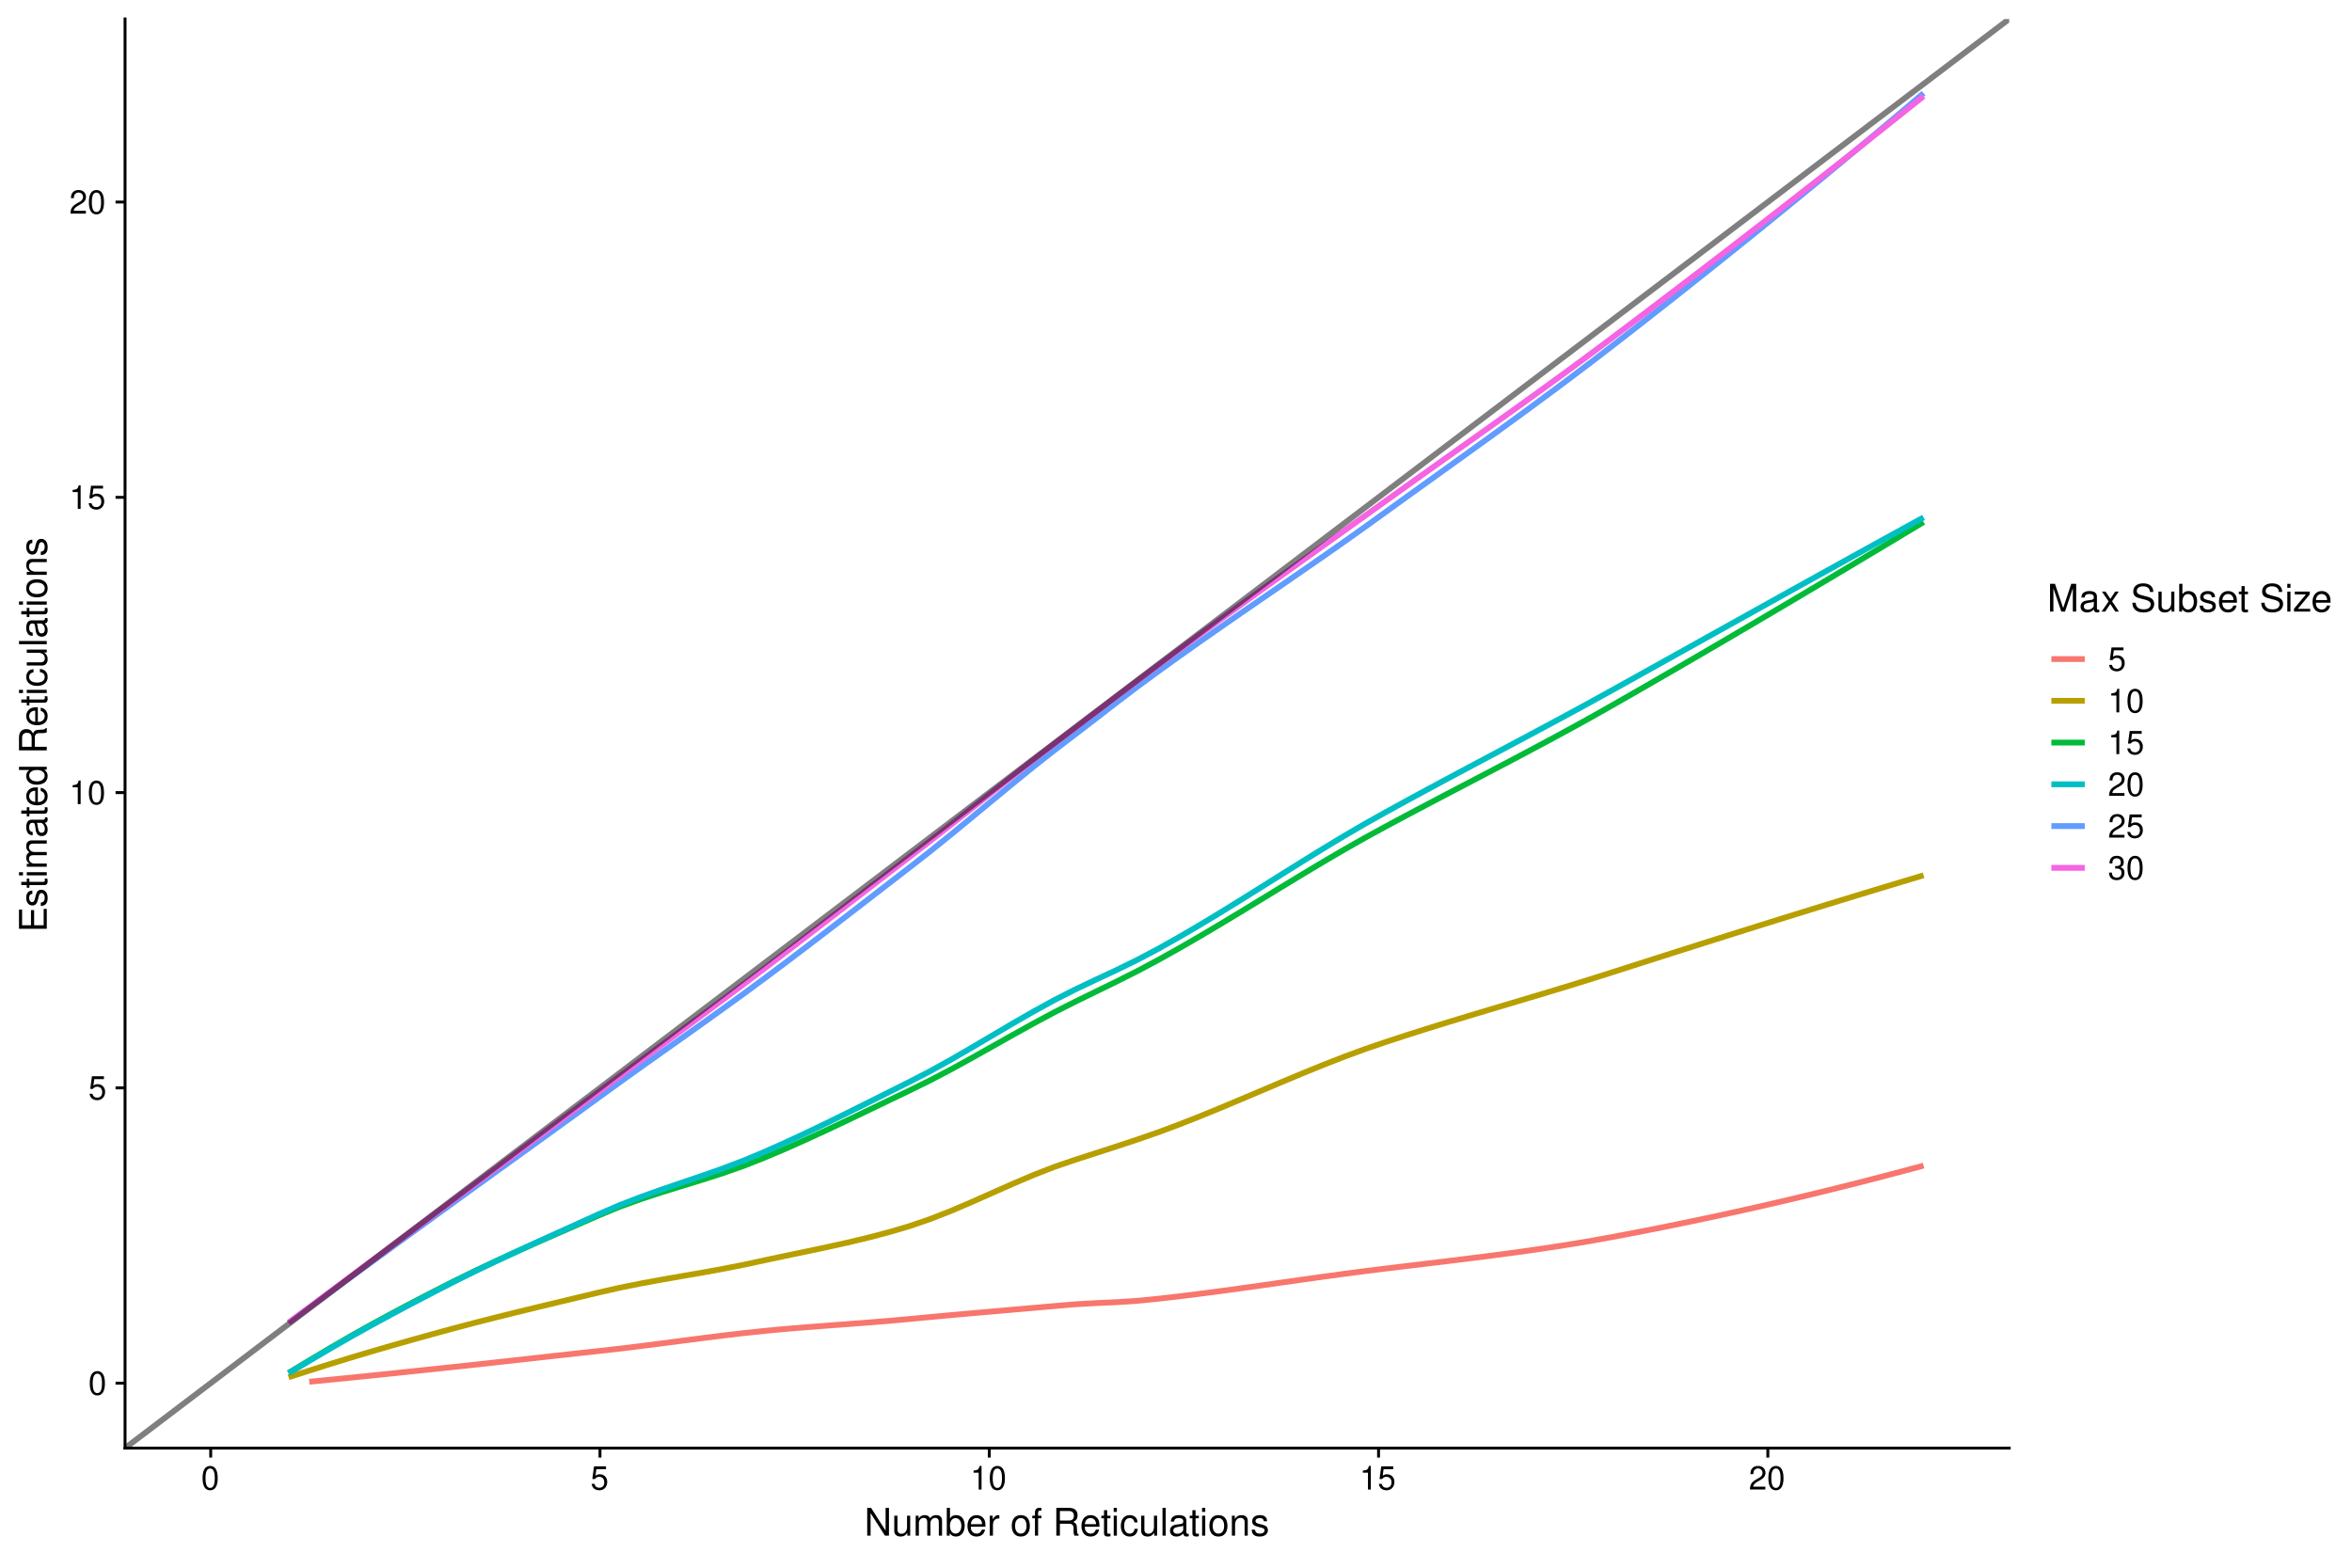 <?xml version="1.0" encoding="UTF-8"?>
<svg xmlns="http://www.w3.org/2000/svg" xmlns:xlink="http://www.w3.org/1999/xlink" width="864pt" height="576pt" viewBox="0 0 864 576" version="1.1">
<defs>
<g>
<symbol overflow="visible" id="glyph0-0">
<path style="stroke:none;" d=""/>
</symbol>
<symbol overflow="visible" id="glyph0-1">
<path style="stroke:none;" d="M 3.297 -8.672 C 2.516 -8.672 1.781 -8.312 1.344 -7.734 C 0.797 -6.953 0.516 -5.812 0.516 -4.203 C 0.516 -1.266 1.469 0.281 3.297 0.281 C 5.094 0.281 6.078 -1.266 6.078 -4.125 C 6.078 -5.812 5.812 -6.938 5.25 -7.734 C 4.812 -8.328 4.109 -8.672 3.297 -8.672 Z M 3.297 -7.734 C 4.438 -7.734 5 -6.578 5 -4.219 C 5 -1.75 4.453 -0.594 3.281 -0.594 C 2.156 -0.594 1.594 -1.797 1.594 -4.188 C 1.594 -6.578 2.156 -7.734 3.297 -7.734 Z M 3.297 -7.734 "/>
</symbol>
<symbol overflow="visible" id="glyph0-2">
<path style="stroke:none;" d="M 5.719 -8.516 L 1.312 -8.516 L 0.688 -3.875 L 1.656 -3.875 C 2.141 -4.469 2.562 -4.672 3.234 -4.672 C 4.375 -4.672 5.078 -3.891 5.078 -2.625 C 5.078 -1.406 4.375 -0.656 3.219 -0.656 C 2.297 -0.656 1.734 -1.125 1.469 -2.094 L 0.422 -2.094 C 0.562 -1.391 0.688 -1.062 0.938 -0.75 C 1.422 -0.094 2.281 0.281 3.234 0.281 C 4.953 0.281 6.156 -0.969 6.156 -2.766 C 6.156 -4.453 5.047 -5.609 3.406 -5.609 C 2.812 -5.609 2.328 -5.453 1.844 -5.094 L 2.172 -7.469 L 5.719 -7.469 Z M 5.719 -8.516 "/>
</symbol>
<symbol overflow="visible" id="glyph0-3">
<path style="stroke:none;" d="M 3.109 -6.188 L 3.109 0 L 4.156 0 L 4.156 -8.672 L 3.469 -8.672 C 3.094 -7.344 2.859 -7.156 1.219 -6.953 L 1.219 -6.188 Z M 3.109 -6.188 "/>
</symbol>
<symbol overflow="visible" id="glyph0-4">
<path style="stroke:none;" d="M 6.078 -1.047 L 1.594 -1.047 C 1.703 -1.766 2.094 -2.219 3.125 -2.859 L 4.328 -3.531 C 5.516 -4.188 6.125 -5.078 6.125 -6.141 C 6.125 -6.859 5.844 -7.531 5.344 -8 C 4.844 -8.453 4.219 -8.672 3.406 -8.672 C 2.328 -8.672 1.531 -8.297 1.062 -7.547 C 0.75 -7.094 0.625 -6.547 0.594 -5.672 L 1.656 -5.672 C 1.688 -6.266 1.766 -6.609 1.906 -6.906 C 2.188 -7.422 2.734 -7.75 3.375 -7.75 C 4.328 -7.75 5.047 -7.062 5.047 -6.125 C 5.047 -5.422 4.656 -4.828 3.906 -4.391 L 2.797 -3.75 C 1.016 -2.719 0.5 -1.906 0.406 -0.016 L 6.078 -0.016 Z M 6.078 -1.047 "/>
</symbol>
<symbol overflow="visible" id="glyph0-5">
<path style="stroke:none;" d="M 2.656 -4 L 3.234 -4 C 4.375 -4 4.984 -3.453 4.984 -2.406 C 4.984 -1.312 4.328 -0.656 3.234 -0.656 C 2.078 -0.656 1.516 -1.25 1.438 -2.516 L 0.391 -2.516 C 0.438 -1.828 0.547 -1.375 0.75 -0.984 C 1.203 -0.141 2.031 0.281 3.188 0.281 C 4.938 0.281 6.078 -0.781 6.078 -2.422 C 6.078 -3.531 5.656 -4.125 4.625 -4.484 C 5.422 -4.812 5.812 -5.406 5.812 -6.281 C 5.812 -7.781 4.844 -8.672 3.234 -8.672 C 1.516 -8.672 0.594 -7.719 0.562 -5.875 L 1.625 -5.875 C 1.625 -6.406 1.688 -6.703 1.812 -6.969 C 2.047 -7.469 2.578 -7.75 3.234 -7.75 C 4.172 -7.75 4.734 -7.188 4.734 -6.25 C 4.734 -5.641 4.531 -5.266 4.062 -5.062 C 3.766 -4.938 3.391 -4.891 2.656 -4.891 Z M 2.656 -4 "/>
</symbol>
<symbol overflow="visible" id="glyph1-0">
<path style="stroke:none;" d=""/>
</symbol>
<symbol overflow="visible" id="glyph1-1">
<path style="stroke:none;" d="M 9.047 -10.203 L 7.812 -10.203 L 7.812 -1.859 L 2.484 -10.203 L 1.062 -10.203 L 1.062 0 L 2.297 0 L 2.297 -8.281 L 7.578 0 L 9.047 0 Z M 9.047 -10.203 "/>
</symbol>
<symbol overflow="visible" id="glyph1-2">
<path style="stroke:none;" d="M 6.75 0 L 6.75 -7.344 L 5.594 -7.344 L 5.594 -3.172 C 5.594 -1.688 4.797 -0.703 3.578 -0.703 C 2.656 -0.703 2.078 -1.266 2.078 -2.141 L 2.078 -7.344 L 0.906 -7.344 L 0.906 -1.688 C 0.906 -0.469 1.812 0.328 3.25 0.328 C 4.328 0.328 5.016 -0.062 5.703 -1.016 L 5.703 0 Z M 6.75 0 "/>
</symbol>
<symbol overflow="visible" id="glyph1-3">
<path style="stroke:none;" d="M 0.984 -7.344 L 0.984 0 L 2.156 0 L 2.156 -4.609 C 2.156 -5.672 2.922 -6.531 3.875 -6.531 C 4.75 -6.531 5.234 -5.984 5.234 -5.047 L 5.234 0 L 6.406 0 L 6.406 -4.609 C 6.406 -5.672 7.188 -6.531 8.141 -6.531 C 8.984 -6.531 9.484 -5.984 9.484 -5.047 L 9.484 0 L 10.672 0 L 10.672 -5.5 C 10.672 -6.812 9.906 -7.547 8.547 -7.547 C 7.562 -7.547 6.969 -7.25 6.281 -6.422 C 5.859 -7.203 5.266 -7.547 4.312 -7.547 C 3.328 -7.547 2.672 -7.188 2.062 -6.297 L 2.062 -7.344 Z M 0.984 -7.344 "/>
</symbol>
<symbol overflow="visible" id="glyph1-4">
<path style="stroke:none;" d="M 0.75 -10.203 L 0.75 0 L 1.812 0 L 1.812 -0.938 C 2.359 -0.078 3.109 0.328 4.125 0.328 C 6.062 0.328 7.328 -1.266 7.328 -3.703 C 7.328 -6.078 6.125 -7.547 4.188 -7.547 C 3.172 -7.547 2.469 -7.172 1.922 -6.344 L 1.922 -10.203 Z M 3.969 -6.453 C 5.266 -6.453 6.109 -5.312 6.109 -3.562 C 6.109 -1.906 5.234 -0.766 3.969 -0.766 C 2.719 -0.766 1.922 -1.891 1.922 -3.609 C 1.922 -5.328 2.719 -6.453 3.969 -6.453 Z M 3.969 -6.453 "/>
</symbol>
<symbol overflow="visible" id="glyph1-5">
<path style="stroke:none;" d="M 7.188 -3.281 C 7.188 -4.391 7.094 -5.062 6.891 -5.609 C 6.406 -6.812 5.297 -7.547 3.922 -7.547 C 1.875 -7.547 0.562 -5.984 0.562 -3.562 C 0.562 -1.141 1.812 0.328 3.891 0.328 C 5.578 0.328 6.734 -0.625 7.031 -2.219 L 5.859 -2.219 C 5.531 -1.266 4.875 -0.75 3.938 -0.75 C 3.188 -0.75 2.562 -1.094 2.172 -1.703 C 1.891 -2.125 1.797 -2.547 1.781 -3.281 Z M 1.812 -4.234 C 1.906 -5.594 2.734 -6.469 3.906 -6.469 C 5.094 -6.469 5.922 -5.547 5.922 -4.234 Z M 1.812 -4.234 "/>
</symbol>
<symbol overflow="visible" id="glyph1-6">
<path style="stroke:none;" d="M 0.969 -7.344 L 0.969 0 L 2.141 0 L 2.141 -3.812 C 2.156 -5.578 2.891 -6.359 4.5 -6.312 L 4.5 -7.5 C 4.297 -7.531 4.188 -7.547 4.047 -7.547 C 3.297 -7.547 2.719 -7.094 2.047 -6 L 2.047 -7.344 Z M 0.969 -7.344 "/>
</symbol>
<symbol overflow="visible" id="glyph1-7">
<path style="stroke:none;" d=""/>
</symbol>
<symbol overflow="visible" id="glyph1-8">
<path style="stroke:none;" d="M 3.812 -7.547 C 1.734 -7.547 0.5 -6.078 0.5 -3.609 C 0.5 -1.141 1.734 0.328 3.828 0.328 C 5.891 0.328 7.141 -1.141 7.141 -3.562 C 7.141 -6.109 5.938 -7.547 3.812 -7.547 Z M 3.828 -6.469 C 5.141 -6.469 5.922 -5.391 5.922 -3.562 C 5.922 -1.828 5.109 -0.75 3.828 -0.75 C 2.516 -0.75 1.719 -1.828 1.719 -3.609 C 1.719 -5.391 2.516 -6.469 3.828 -6.469 Z M 3.828 -6.469 "/>
</symbol>
<symbol overflow="visible" id="glyph1-9">
<path style="stroke:none;" d="M 3.609 -7.344 L 2.391 -7.344 L 2.391 -8.484 C 2.391 -8.969 2.656 -9.219 3.203 -9.219 C 3.297 -9.219 3.344 -9.219 3.609 -9.219 L 3.609 -10.172 C 3.344 -10.234 3.188 -10.25 2.953 -10.25 C 1.875 -10.25 1.234 -9.625 1.234 -8.578 L 1.234 -7.344 L 0.25 -7.344 L 0.25 -6.391 L 1.234 -6.391 L 1.234 0 L 2.391 0 L 2.391 -6.391 L 3.609 -6.391 Z M 3.609 -7.344 "/>
</symbol>
<symbol overflow="visible" id="glyph1-10">
<path style="stroke:none;" d="M 2.609 -4.391 L 5.969 -4.391 C 7.125 -4.391 7.641 -3.844 7.641 -2.578 L 7.625 -1.672 C 7.625 -1.031 7.734 -0.422 7.922 0 L 9.5 0 L 9.5 -0.328 C 9.016 -0.656 8.922 -1.016 8.891 -2.375 C 8.875 -4.062 8.609 -4.562 7.5 -5.047 C 8.656 -5.609 9.109 -6.297 9.109 -7.469 C 9.109 -9.234 8.016 -10.203 6 -10.203 L 1.297 -10.203 L 1.297 0 L 2.609 0 Z M 2.609 -5.547 L 2.609 -9.062 L 5.75 -9.062 C 6.484 -9.062 6.906 -8.953 7.219 -8.672 C 7.578 -8.375 7.75 -7.906 7.75 -7.312 C 7.75 -6.094 7.141 -5.547 5.75 -5.547 Z M 2.609 -5.547 "/>
</symbol>
<symbol overflow="visible" id="glyph1-11">
<path style="stroke:none;" d="M 3.562 -7.344 L 2.359 -7.344 L 2.359 -9.359 L 1.188 -9.359 L 1.188 -7.344 L 0.203 -7.344 L 0.203 -6.391 L 1.188 -6.391 L 1.188 -0.844 C 1.188 -0.078 1.688 0.328 2.609 0.328 C 2.906 0.328 3.156 0.297 3.562 0.219 L 3.562 -0.75 C 3.391 -0.719 3.234 -0.703 3 -0.703 C 2.484 -0.703 2.359 -0.844 2.359 -1.359 L 2.359 -6.391 L 3.562 -6.391 Z M 3.562 -7.344 "/>
</symbol>
<symbol overflow="visible" id="glyph1-12">
<path style="stroke:none;" d="M 2.094 -7.344 L 0.938 -7.344 L 0.938 0 L 2.094 0 Z M 2.094 -10.203 L 0.922 -10.203 L 0.922 -8.734 L 2.094 -8.734 Z M 2.094 -10.203 "/>
</symbol>
<symbol overflow="visible" id="glyph1-13">
<path style="stroke:none;" d="M 6.594 -4.875 C 6.531 -5.594 6.391 -6.047 6.109 -6.453 C 5.594 -7.141 4.719 -7.547 3.703 -7.547 C 1.703 -7.547 0.438 -5.984 0.438 -3.547 C 0.438 -1.172 1.688 0.328 3.688 0.328 C 5.438 0.328 6.531 -0.734 6.672 -2.516 L 5.5 -2.516 C 5.312 -1.344 4.703 -0.75 3.703 -0.75 C 2.422 -0.75 1.656 -1.812 1.656 -3.547 C 1.656 -5.375 2.406 -6.469 3.688 -6.469 C 4.656 -6.469 5.281 -5.891 5.422 -4.875 Z M 6.594 -4.875 "/>
</symbol>
<symbol overflow="visible" id="glyph1-14">
<path style="stroke:none;" d="M 2.125 -10.203 L 0.953 -10.203 L 0.953 0 L 2.125 0 Z M 2.125 -10.203 "/>
</symbol>
<symbol overflow="visible" id="glyph1-15">
<path style="stroke:none;" d="M 7.484 -0.688 C 7.359 -0.656 7.312 -0.656 7.234 -0.656 C 6.828 -0.656 6.609 -0.875 6.609 -1.234 L 6.609 -5.547 C 6.609 -6.844 5.656 -7.547 3.844 -7.547 C 2.766 -7.547 1.922 -7.234 1.406 -6.688 C 1.078 -6.312 0.938 -5.891 0.906 -5.172 L 2.094 -5.172 C 2.188 -6.062 2.719 -6.469 3.812 -6.469 C 4.875 -6.469 5.453 -6.078 5.453 -5.375 L 5.453 -5.062 C 5.438 -4.562 5.188 -4.375 4.234 -4.25 C 2.578 -4.047 2.328 -3.984 1.875 -3.812 C 1.016 -3.438 0.594 -2.797 0.594 -1.844 C 0.594 -0.516 1.516 0.328 3 0.328 C 3.922 0.328 4.656 0 5.484 -0.75 C 5.578 0 5.938 0.328 6.688 0.328 C 6.938 0.328 7.094 0.297 7.484 0.203 Z M 5.453 -2.312 C 5.453 -1.922 5.328 -1.688 4.984 -1.359 C 4.516 -0.922 3.938 -0.703 3.25 -0.703 C 2.344 -0.703 1.812 -1.141 1.812 -1.875 C 1.812 -2.641 2.312 -3.031 3.562 -3.219 C 4.812 -3.391 5.047 -3.438 5.453 -3.625 Z M 5.453 -2.312 "/>
</symbol>
<symbol overflow="visible" id="glyph1-16">
<path style="stroke:none;" d="M 0.984 -7.344 L 0.984 0 L 2.156 0 L 2.156 -4.047 C 2.156 -5.547 2.938 -6.531 4.141 -6.531 C 5.062 -6.531 5.656 -5.969 5.656 -5.078 L 5.656 0 L 6.812 0 L 6.812 -5.547 C 6.812 -6.766 5.906 -7.547 4.5 -7.547 C 3.406 -7.547 2.703 -7.125 2.062 -6.109 L 2.062 -7.344 Z M 0.984 -7.344 "/>
</symbol>
<symbol overflow="visible" id="glyph1-17">
<path style="stroke:none;" d="M 6.125 -5.297 C 6.125 -6.734 5.172 -7.547 3.469 -7.547 C 1.766 -7.547 0.656 -6.656 0.656 -5.312 C 0.656 -4.156 1.25 -3.609 2.984 -3.188 L 4.078 -2.922 C 4.891 -2.734 5.203 -2.438 5.203 -1.922 C 5.203 -1.219 4.516 -0.75 3.5 -0.75 C 2.875 -0.75 2.344 -0.938 2.047 -1.25 C 1.859 -1.453 1.781 -1.672 1.703 -2.188 L 0.469 -2.188 C 0.531 -0.484 1.484 0.328 3.406 0.328 C 5.25 0.328 6.422 -0.594 6.422 -2 C 6.422 -3.094 5.812 -3.703 4.359 -4.047 L 3.234 -4.312 C 2.281 -4.531 1.875 -4.844 1.875 -5.359 C 1.875 -6.047 2.484 -6.469 3.438 -6.469 C 4.375 -6.469 4.875 -6.062 4.906 -5.297 Z M 6.125 -5.297 "/>
</symbol>
<symbol overflow="visible" id="glyph1-18">
<path style="stroke:none;" d="M 6.547 0 L 9.422 -8.547 L 9.422 0 L 10.656 0 L 10.656 -10.203 L 8.844 -10.203 L 5.875 -1.312 L 2.859 -10.203 L 1.047 -10.203 L 1.047 0 L 2.281 0 L 2.281 -8.547 L 5.188 0 Z M 6.547 0 "/>
</symbol>
<symbol overflow="visible" id="glyph1-19">
<path style="stroke:none;" d="M 4.094 -3.797 L 6.547 -7.344 L 5.234 -7.344 L 3.469 -4.672 L 1.703 -7.344 L 0.375 -7.344 L 2.828 -3.734 L 0.234 0 L 1.562 0 L 3.438 -2.812 L 5.266 0 L 6.625 0 Z M 4.094 -3.797 "/>
</symbol>
<symbol overflow="visible" id="glyph1-20">
<path style="stroke:none;" d="M 8.344 -7.203 C 8.344 -7.906 8.297 -8.109 8.078 -8.578 C 7.516 -9.766 6.328 -10.375 4.609 -10.375 C 2.359 -10.375 0.984 -9.219 0.984 -7.375 C 0.984 -6.125 1.641 -5.344 2.984 -5 L 5.516 -4.328 C 6.812 -3.984 7.391 -3.469 7.391 -2.672 C 7.391 -2.125 7.094 -1.562 6.656 -1.266 C 6.266 -0.969 5.609 -0.828 4.781 -0.828 C 3.672 -0.828 2.922 -1.094 2.438 -1.688 C 2.062 -2.125 1.891 -2.625 1.906 -3.25 L 0.672 -3.25 C 0.688 -2.312 0.875 -1.688 1.281 -1.141 C 1.969 -0.172 3.156 0.328 4.703 0.328 C 5.922 0.328 6.922 0.047 7.578 -0.469 C 8.266 -1.016 8.688 -1.922 8.688 -2.797 C 8.688 -4.062 7.906 -4.984 6.531 -5.359 L 3.969 -6.047 C 2.734 -6.391 2.281 -6.781 2.281 -7.562 C 2.281 -8.594 3.188 -9.281 4.562 -9.281 C 6.188 -9.281 7.094 -8.547 7.109 -7.203 Z M 8.344 -7.203 "/>
</symbol>
<symbol overflow="visible" id="glyph1-21">
<path style="stroke:none;" d="M 6.203 -7.344 L 0.734 -7.344 L 0.734 -6.312 L 4.812 -6.312 L 0.438 -1.047 L 0.438 0 L 6.391 0 L 6.391 -1.016 L 1.844 -1.016 L 6.203 -6.297 Z M 6.203 -7.344 "/>
</symbol>
<symbol overflow="visible" id="glyph2-0">
<path style="stroke:none;" d=""/>
</symbol>
<symbol overflow="visible" id="glyph2-1">
<path style="stroke:none;" d="M -4.641 -2.562 L -4.641 -8.125 L -5.797 -8.125 L -5.797 -2.562 L -9.062 -2.562 L -9.062 -8.328 L -10.203 -8.328 L -10.203 -1.266 L 0 -1.266 L 0 -8.578 L -1.141 -8.578 L -1.141 -2.562 Z M -4.641 -2.562 "/>
</symbol>
<symbol overflow="visible" id="glyph2-2">
<path style="stroke:none;" d="M -5.297 -6.125 C -6.734 -6.125 -7.547 -5.172 -7.547 -3.469 C -7.547 -1.766 -6.656 -0.656 -5.312 -0.656 C -4.156 -0.656 -3.609 -1.25 -3.188 -2.984 L -2.922 -4.078 C -2.734 -4.891 -2.438 -5.203 -1.922 -5.203 C -1.219 -5.203 -0.75 -4.516 -0.75 -3.5 C -0.75 -2.875 -0.938 -2.344 -1.25 -2.047 C -1.453 -1.859 -1.672 -1.781 -2.188 -1.703 L -2.188 -0.469 C -0.484 -0.531 0.328 -1.484 0.328 -3.406 C 0.328 -5.25 -0.594 -6.422 -2 -6.422 C -3.094 -6.422 -3.703 -5.812 -4.047 -4.359 L -4.312 -3.234 C -4.531 -2.281 -4.844 -1.875 -5.359 -1.875 C -6.047 -1.875 -6.469 -2.484 -6.469 -3.438 C -6.469 -4.375 -6.062 -4.875 -5.297 -4.906 Z M -5.297 -6.125 "/>
</symbol>
<symbol overflow="visible" id="glyph2-3">
<path style="stroke:none;" d="M -7.344 -3.562 L -7.344 -2.359 L -9.359 -2.359 L -9.359 -1.188 L -7.344 -1.188 L -7.344 -0.203 L -6.391 -0.203 L -6.391 -1.188 L -0.844 -1.188 C -0.078 -1.188 0.328 -1.688 0.328 -2.609 C 0.328 -2.906 0.297 -3.156 0.219 -3.562 L -0.75 -3.562 C -0.719 -3.391 -0.703 -3.234 -0.703 -3 C -0.703 -2.484 -0.844 -2.359 -1.359 -2.359 L -6.391 -2.359 L -6.391 -3.562 Z M -7.344 -3.562 "/>
</symbol>
<symbol overflow="visible" id="glyph2-4">
<path style="stroke:none;" d="M -7.344 -2.094 L -7.344 -0.938 L 0 -0.938 L 0 -2.094 Z M -10.203 -2.094 L -10.203 -0.922 L -8.734 -0.922 L -8.734 -2.094 Z M -10.203 -2.094 "/>
</symbol>
<symbol overflow="visible" id="glyph2-5">
<path style="stroke:none;" d="M -7.344 -0.984 L 0 -0.984 L 0 -2.156 L -4.609 -2.156 C -5.672 -2.156 -6.531 -2.922 -6.531 -3.875 C -6.531 -4.75 -5.984 -5.234 -5.047 -5.234 L 0 -5.234 L 0 -6.406 L -4.609 -6.406 C -5.672 -6.406 -6.531 -7.188 -6.531 -8.141 C -6.531 -8.984 -5.984 -9.484 -5.047 -9.484 L 0 -9.484 L 0 -10.672 L -5.5 -10.672 C -6.812 -10.672 -7.547 -9.906 -7.547 -8.547 C -7.547 -7.562 -7.25 -6.969 -6.422 -6.281 C -7.203 -5.859 -7.547 -5.266 -7.547 -4.312 C -7.547 -3.328 -7.188 -2.672 -6.297 -2.062 L -7.344 -2.062 Z M -7.344 -0.984 "/>
</symbol>
<symbol overflow="visible" id="glyph2-6">
<path style="stroke:none;" d="M -0.688 -7.484 C -0.656 -7.359 -0.656 -7.312 -0.656 -7.234 C -0.656 -6.828 -0.875 -6.609 -1.234 -6.609 L -5.547 -6.609 C -6.844 -6.609 -7.547 -5.656 -7.547 -3.844 C -7.547 -2.766 -7.234 -1.922 -6.688 -1.406 C -6.312 -1.078 -5.891 -0.938 -5.172 -0.906 L -5.172 -2.094 C -6.062 -2.188 -6.469 -2.719 -6.469 -3.812 C -6.469 -4.875 -6.078 -5.453 -5.375 -5.453 L -5.062 -5.453 C -4.562 -5.438 -4.375 -5.188 -4.25 -4.234 C -4.047 -2.578 -3.984 -2.328 -3.812 -1.875 C -3.438 -1.016 -2.797 -0.594 -1.844 -0.594 C -0.516 -0.594 0.328 -1.516 0.328 -3 C 0.328 -3.922 0 -4.656 -0.75 -5.484 C 0 -5.578 0.328 -5.938 0.328 -6.688 C 0.328 -6.938 0.297 -7.094 0.203 -7.484 Z M -2.312 -5.453 C -1.922 -5.453 -1.688 -5.328 -1.359 -4.984 C -0.922 -4.516 -0.703 -3.938 -0.703 -3.25 C -0.703 -2.344 -1.141 -1.812 -1.875 -1.812 C -2.641 -1.812 -3.031 -2.312 -3.219 -3.562 C -3.391 -4.812 -3.438 -5.047 -3.625 -5.453 Z M -2.312 -5.453 "/>
</symbol>
<symbol overflow="visible" id="glyph2-7">
<path style="stroke:none;" d="M -3.281 -7.188 C -4.391 -7.188 -5.062 -7.094 -5.609 -6.891 C -6.812 -6.406 -7.547 -5.297 -7.547 -3.922 C -7.547 -1.875 -5.984 -0.562 -3.562 -0.562 C -1.141 -0.562 0.328 -1.812 0.328 -3.891 C 0.328 -5.578 -0.625 -6.734 -2.219 -7.031 L -2.219 -5.859 C -1.266 -5.531 -0.75 -4.875 -0.75 -3.938 C -0.75 -3.188 -1.094 -2.562 -1.703 -2.172 C -2.125 -1.891 -2.547 -1.797 -3.281 -1.781 Z M -4.234 -1.812 C -5.594 -1.906 -6.469 -2.734 -6.469 -3.906 C -6.469 -5.094 -5.547 -5.922 -4.234 -5.922 Z M -4.234 -1.812 "/>
</symbol>
<symbol overflow="visible" id="glyph2-8">
<path style="stroke:none;" d="M -10.203 -6.938 L -10.203 -5.766 L -6.406 -5.766 C -7.156 -5.281 -7.547 -4.5 -7.547 -3.516 C -7.547 -1.609 -6.016 -0.359 -3.688 -0.359 C -1.203 -0.359 0.328 -1.562 0.328 -3.562 C 0.328 -4.562 -0.062 -5.266 -0.969 -5.891 L 0 -5.891 L 0 -6.938 Z M -6.453 -3.703 C -6.453 -4.969 -5.344 -5.766 -3.578 -5.766 C -1.891 -5.766 -0.766 -4.953 -0.766 -3.719 C -0.766 -2.438 -1.906 -1.578 -3.609 -1.578 C -5.312 -1.578 -6.453 -2.438 -6.453 -3.703 Z M -6.453 -3.703 "/>
</symbol>
<symbol overflow="visible" id="glyph2-9">
<path style="stroke:none;" d=""/>
</symbol>
<symbol overflow="visible" id="glyph2-10">
<path style="stroke:none;" d="M -4.391 -2.609 L -4.391 -5.969 C -4.391 -7.125 -3.844 -7.641 -2.578 -7.641 L -1.672 -7.625 C -1.031 -7.625 -0.422 -7.734 0 -7.922 L 0 -9.5 L -0.328 -9.5 C -0.656 -9.016 -1.016 -8.922 -2.375 -8.891 C -4.062 -8.875 -4.562 -8.609 -5.047 -7.5 C -5.609 -8.656 -6.297 -9.109 -7.469 -9.109 C -9.234 -9.109 -10.203 -8.016 -10.203 -6 L -10.203 -1.297 L 0 -1.297 L 0 -2.609 Z M -5.547 -2.609 L -9.062 -2.609 L -9.062 -5.75 C -9.062 -6.484 -8.953 -6.906 -8.672 -7.219 C -8.375 -7.578 -7.906 -7.75 -7.312 -7.75 C -6.094 -7.75 -5.547 -7.141 -5.547 -5.75 Z M -5.547 -2.609 "/>
</symbol>
<symbol overflow="visible" id="glyph2-11">
<path style="stroke:none;" d="M -4.875 -6.594 C -5.594 -6.531 -6.047 -6.391 -6.453 -6.109 C -7.141 -5.594 -7.547 -4.719 -7.547 -3.703 C -7.547 -1.703 -5.984 -0.438 -3.547 -0.438 C -1.172 -0.438 0.328 -1.688 0.328 -3.688 C 0.328 -5.438 -0.734 -6.531 -2.516 -6.672 L -2.516 -5.5 C -1.344 -5.312 -0.75 -4.703 -0.75 -3.703 C -0.75 -2.422 -1.812 -1.656 -3.547 -1.656 C -5.375 -1.656 -6.469 -2.406 -6.469 -3.688 C -6.469 -4.656 -5.891 -5.281 -4.875 -5.422 Z M -4.875 -6.594 "/>
</symbol>
<symbol overflow="visible" id="glyph2-12">
<path style="stroke:none;" d="M 0 -6.75 L -7.344 -6.75 L -7.344 -5.594 L -3.172 -5.594 C -1.688 -5.594 -0.703 -4.797 -0.703 -3.578 C -0.703 -2.656 -1.266 -2.078 -2.141 -2.078 L -7.344 -2.078 L -7.344 -0.906 L -1.688 -0.906 C -0.469 -0.906 0.328 -1.812 0.328 -3.25 C 0.328 -4.328 -0.062 -5.016 -1.016 -5.703 L 0 -5.703 Z M 0 -6.75 "/>
</symbol>
<symbol overflow="visible" id="glyph2-13">
<path style="stroke:none;" d="M -10.203 -2.125 L -10.203 -0.953 L 0 -0.953 L 0 -2.125 Z M -10.203 -2.125 "/>
</symbol>
<symbol overflow="visible" id="glyph2-14">
<path style="stroke:none;" d="M -7.547 -3.812 C -7.547 -1.734 -6.078 -0.5 -3.609 -0.5 C -1.141 -0.5 0.328 -1.734 0.328 -3.828 C 0.328 -5.891 -1.141 -7.141 -3.562 -7.141 C -6.109 -7.141 -7.547 -5.938 -7.547 -3.812 Z M -6.469 -3.828 C -6.469 -5.141 -5.391 -5.922 -3.562 -5.922 C -1.828 -5.922 -0.75 -5.109 -0.75 -3.828 C -0.75 -2.516 -1.828 -1.719 -3.609 -1.719 C -5.391 -1.719 -6.469 -2.516 -6.469 -3.828 Z M -6.469 -3.828 "/>
</symbol>
<symbol overflow="visible" id="glyph2-15">
<path style="stroke:none;" d="M -7.344 -0.984 L 0 -0.984 L 0 -2.156 L -4.047 -2.156 C -5.547 -2.156 -6.531 -2.938 -6.531 -4.141 C -6.531 -5.062 -5.969 -5.656 -5.078 -5.656 L 0 -5.656 L 0 -6.812 L -5.547 -6.812 C -6.766 -6.812 -7.547 -5.906 -7.547 -4.5 C -7.547 -3.406 -7.125 -2.703 -6.109 -2.062 L -7.344 -2.062 Z M -7.344 -0.984 "/>
</symbol>
</g>
<clipPath id="clip1">
  <path d="M 45.938 6.973 L 738.078 6.973 L 738.078 532.062 L 45.938 532.062 Z M 45.938 6.973 "/>
</clipPath>
</defs>
<g id="surface17">
<rect x="0" y="0" width="864" height="576" style="fill:rgb(100%,100%,100%);fill-opacity:1;stroke:none;"/>
<path style="fill:none;stroke-width:2.134;stroke-linecap:butt;stroke-linejoin:round;stroke:rgb(97.255%,46.275%,42.745%);stroke-opacity:1;stroke-miterlimit:10;" d="M 113.602 507.688 L 121.203 506.945 L 128.809 506.188 L 136.41 505.414 L 144.012 504.629 L 151.613 503.832 L 159.219 503.031 L 166.82 502.23 L 174.422 501.41 L 182.027 500.578 L 197.23 498.891 L 204.836 498.047 L 212.438 497.207 L 220.039 496.383 L 227.645 495.523 L 235.246 494.594 L 242.848 493.621 L 250.449 492.633 L 258.055 491.648 L 265.656 490.695 L 273.258 489.805 L 280.863 488.996 L 288.465 488.289 L 296.066 487.656 L 303.672 487.074 L 311.273 486.508 L 318.875 485.93 L 326.48 485.316 L 334.082 484.633 L 341.684 483.91 L 349.289 483.211 L 356.891 482.531 L 364.492 481.863 L 372.094 481.199 L 379.699 480.539 L 387.301 479.871 L 394.902 479.223 L 402.508 478.793 L 410.109 478.449 L 417.711 477.965 L 425.316 477.199 L 432.918 476.332 L 440.52 475.391 L 448.125 474.395 L 455.727 473.359 L 463.328 472.293 L 470.93 471.215 L 478.535 470.137 L 486.137 469.074 L 493.738 468.035 L 501.344 467.043 L 508.945 466.098 L 516.547 465.18 L 524.152 464.27 L 531.754 463.355 L 539.355 462.422 L 546.961 461.457 L 554.562 460.457 L 562.164 459.402 L 569.766 458.285 L 577.371 457.098 L 584.973 455.82 L 592.574 454.445 L 600.18 453.004 L 607.781 451.516 L 615.383 449.984 L 622.988 448.41 L 630.59 446.793 L 638.191 445.129 L 645.797 443.426 L 653.398 441.68 L 661 439.891 L 668.605 438.059 L 676.207 436.184 L 683.809 434.266 L 691.41 432.305 L 699.016 430.301 L 706.617 428.258 "/>
<path style="fill:none;stroke-width:2.134;stroke-linecap:butt;stroke-linejoin:round;stroke:rgb(71.765%,62.353%,0%);stroke-opacity:1;stroke-miterlimit:10;" d="M 106 506.027 L 113.602 503.59 L 121.203 501.188 L 128.809 498.844 L 136.41 496.574 L 144.012 494.367 L 151.613 492.211 L 159.219 490.098 L 166.82 488.02 L 174.422 486.016 L 182.027 484.078 L 189.629 482.191 L 197.23 480.34 L 204.836 478.512 L 212.438 476.695 L 220.039 474.867 L 227.645 473.141 L 235.246 471.609 L 242.848 470.215 L 250.449 468.887 L 258.055 467.57 L 265.656 466.191 L 273.258 464.699 L 280.863 463.051 L 288.465 461.434 L 296.066 459.852 L 303.672 458.242 L 311.273 456.562 L 318.875 454.746 L 326.48 452.746 L 334.082 450.508 L 341.684 447.91 L 349.289 444.926 L 356.891 441.68 L 364.492 438.305 L 372.094 434.938 L 379.699 431.703 L 387.301 428.742 L 394.902 426.148 L 402.508 423.688 L 410.109 421.227 L 417.711 418.715 L 425.316 416.078 L 432.918 413.25 L 440.52 410.262 L 448.125 407.152 L 455.727 403.965 L 470.93 397.52 L 478.535 394.344 L 486.137 391.25 L 493.738 388.285 L 501.344 385.484 L 508.945 382.883 L 516.547 380.398 L 524.152 377.984 L 531.754 375.629 L 539.355 373.316 L 546.961 371.031 L 554.562 368.766 L 562.164 366.496 L 569.766 364.211 L 577.371 361.902 L 584.973 359.547 L 592.574 357.137 L 600.18 354.699 L 607.781 352.266 L 615.383 349.844 L 622.988 347.426 L 630.59 345.02 L 638.191 342.621 L 645.797 340.234 L 653.398 337.859 L 661 335.496 L 668.605 333.145 L 676.207 330.809 L 683.809 328.484 L 691.41 326.176 L 699.016 323.883 L 706.617 321.605 "/>
<path style="fill:none;stroke-width:2.134;stroke-linecap:butt;stroke-linejoin:round;stroke:rgb(0%,72.941%,21.961%);stroke-opacity:1;stroke-miterlimit:10;" d="M 106 504.441 L 113.602 499.852 L 121.203 495.332 L 128.809 490.926 L 136.41 486.672 L 144.012 482.547 L 151.613 478.52 L 159.219 474.578 L 166.82 470.715 L 174.422 466.996 L 182.027 463.41 L 189.629 459.934 L 197.23 456.531 L 204.836 453.184 L 212.438 449.852 L 220.039 446.516 L 227.645 443.375 L 235.246 440.621 L 242.848 438.133 L 250.449 435.781 L 258.055 433.445 L 265.656 431.004 L 273.258 428.332 L 280.863 425.328 L 288.465 422.105 L 296.066 418.723 L 303.672 415.219 L 311.273 411.629 L 318.875 407.988 L 326.48 404.328 L 334.082 400.684 L 341.684 396.941 L 349.289 392.945 L 356.891 388.773 L 364.492 384.508 L 372.094 380.223 L 379.699 376.008 L 387.301 371.934 L 394.902 368.078 L 402.508 364.367 L 410.109 360.66 L 417.711 356.836 L 425.316 352.785 L 432.918 348.543 L 440.52 344.152 L 448.125 339.648 L 455.727 335.062 L 463.328 330.434 L 470.93 325.797 L 478.535 321.188 L 486.137 316.637 L 493.738 312.188 L 501.344 307.871 L 508.945 303.715 L 516.547 299.645 L 524.152 295.621 L 531.754 291.629 L 539.355 287.652 L 546.961 283.676 L 554.562 279.684 L 562.164 275.66 L 569.766 271.594 L 577.371 267.465 L 584.973 263.262 L 592.574 258.965 L 600.18 254.613 L 607.781 250.238 L 615.383 245.844 L 622.988 241.43 L 630.59 236.996 L 638.191 232.543 L 645.797 228.074 L 653.398 223.59 L 661 219.09 L 668.605 214.574 L 676.207 210.043 L 683.809 205.5 L 691.41 200.945 L 699.016 196.379 L 706.617 191.801 "/>
<path style="fill:none;stroke-width:2.134;stroke-linecap:butt;stroke-linejoin:round;stroke:rgb(0%,74.902%,76.863%);stroke-opacity:1;stroke-miterlimit:10;" d="M 106 504.547 L 113.602 500.016 L 121.203 495.547 L 128.809 491.176 L 136.41 486.938 L 144.012 482.812 L 151.613 478.77 L 159.219 474.797 L 166.82 470.895 L 174.422 467.121 L 182.027 463.465 L 189.629 459.902 L 197.23 456.402 L 204.836 452.949 L 212.438 449.508 L 220.039 446.059 L 227.645 442.781 L 235.246 439.84 L 242.848 437.125 L 250.449 434.535 L 258.055 431.953 L 265.656 429.273 L 273.258 426.387 L 280.863 423.203 L 288.465 419.816 L 296.066 416.281 L 303.672 412.633 L 311.273 408.898 L 318.875 405.109 L 326.48 401.301 L 334.082 397.496 L 341.684 393.57 L 349.289 389.359 L 356.891 384.965 L 364.492 380.477 L 372.094 375.996 L 379.699 371.625 L 387.301 367.457 L 394.902 363.586 L 402.508 359.977 L 410.109 356.426 L 417.711 352.715 L 425.316 348.691 L 432.918 344.426 L 440.52 339.98 L 448.125 335.395 L 455.727 330.703 L 463.328 325.953 L 470.93 321.184 L 478.535 316.434 L 486.137 311.746 L 493.738 307.164 L 501.344 302.727 L 508.945 298.461 L 516.547 294.293 L 524.152 290.172 L 531.754 286.086 L 539.355 282.027 L 546.961 277.984 L 554.562 273.945 L 562.164 269.898 L 569.766 265.828 L 577.371 261.73 L 584.973 257.586 L 592.574 253.387 L 600.18 249.156 L 607.781 244.926 L 615.383 240.688 L 622.988 236.449 L 630.59 232.215 L 638.191 227.977 L 645.797 223.742 L 653.398 219.512 L 661 215.289 L 668.605 211.07 L 676.207 206.859 L 683.809 202.656 L 691.41 198.461 L 699.016 194.281 L 706.617 190.109 "/>
<path style="fill:none;stroke-width:2.134;stroke-linecap:butt;stroke-linejoin:round;stroke:rgb(38.039%,61.176%,100%);stroke-opacity:1;stroke-miterlimit:10;" d="M 106 485.973 L 113.602 480.41 L 121.203 474.844 L 128.809 469.285 L 136.41 463.746 L 144.012 458.219 L 151.613 452.699 L 159.219 447.176 L 166.82 441.652 L 174.422 436.148 L 182.027 430.656 L 197.23 419.688 L 204.836 414.191 L 212.438 408.684 L 220.039 403.152 L 227.645 397.645 L 235.246 392.203 L 242.848 386.805 L 250.449 381.418 L 258.055 376.016 L 265.656 370.574 L 273.258 365.062 L 280.863 359.457 L 288.465 353.77 L 296.066 348.008 L 303.672 342.195 L 311.273 336.348 L 318.875 330.477 L 326.48 324.602 L 334.082 318.738 L 341.684 312.793 L 349.289 306.66 L 356.891 300.41 L 364.492 294.113 L 372.094 287.844 L 379.699 281.672 L 387.301 275.672 L 394.902 269.879 L 402.508 264.031 L 410.109 258.156 L 417.711 252.379 L 425.316 246.785 L 432.918 241.312 L 440.52 235.93 L 448.125 230.617 L 455.727 225.355 L 463.328 220.121 L 470.93 214.895 L 478.535 209.656 L 486.137 204.387 L 493.738 199.062 L 501.344 193.66 L 508.945 188.176 L 516.547 182.688 L 524.152 177.219 L 531.754 171.758 L 539.355 166.293 L 546.961 160.809 L 554.562 155.297 L 562.164 149.738 L 569.766 144.129 L 577.371 138.453 L 584.973 132.695 L 592.574 126.848 L 600.18 120.938 L 607.781 114.988 L 615.383 109.008 L 622.988 102.984 L 630.59 96.93 L 638.191 90.836 L 645.797 84.703 L 653.398 78.531 L 661 72.32 L 668.605 66.074 L 676.207 59.785 L 683.809 53.457 L 691.41 47.09 L 699.016 40.684 L 706.617 34.234 "/>
<path style="fill:none;stroke-width:2.134;stroke-linecap:butt;stroke-linejoin:round;stroke:rgb(96.078%,39.216%,89.02%);stroke-opacity:1;stroke-miterlimit:10;" d="M 106 486.02 L 113.602 480.352 L 121.203 474.68 L 128.809 469.008 L 136.41 463.344 L 144.012 457.688 L 151.613 452.027 L 159.219 446.371 L 166.82 440.707 L 174.422 435.051 L 182.027 429.398 L 189.629 423.746 L 197.23 418.09 L 204.836 412.43 L 212.438 406.762 L 220.039 401.078 L 227.645 395.402 L 235.246 389.758 L 242.848 384.129 L 250.449 378.508 L 258.055 372.875 L 265.656 367.219 L 273.258 361.531 L 280.863 355.793 L 288.465 350.004 L 296.066 344.176 L 303.672 338.316 L 311.273 332.445 L 318.875 326.57 L 326.48 320.707 L 334.082 314.867 L 341.684 309.004 L 349.289 303.062 L 356.891 297.074 L 364.492 291.066 L 372.094 285.07 L 379.699 279.121 L 387.301 273.25 L 394.902 267.473 L 402.508 261.695 L 410.109 255.922 L 417.711 250.18 L 425.316 244.496 L 432.918 238.871 L 440.52 233.293 L 448.125 227.758 L 455.727 222.262 L 463.328 216.789 L 470.93 211.34 L 478.535 205.898 L 486.137 200.469 L 493.738 195.031 L 501.344 189.586 L 508.945 184.129 L 516.547 178.691 L 524.152 173.277 L 531.754 167.875 L 539.355 162.477 L 546.961 157.07 L 554.562 151.645 L 562.164 146.188 L 569.766 140.691 L 577.371 135.145 L 584.973 129.531 L 592.574 123.848 L 600.18 118.117 L 607.781 112.363 L 615.383 106.586 L 622.988 100.781 L 630.59 94.957 L 638.191 89.109 L 645.797 83.238 L 653.398 77.34 L 661 71.418 L 668.605 65.469 L 676.207 59.496 L 683.809 53.496 L 691.41 47.469 L 699.016 41.418 L 706.617 35.336 "/>
<g clip-path="url(#clip1)" clip-rule="nonzero">
<path style="fill:none;stroke-width:2.134;stroke-linecap:butt;stroke-linejoin:round;stroke:rgb(0%,0%,0%);stroke-opacity:0.502;stroke-miterlimit:10;" d="M -646.207 1057.152 L 1430.219 -518.117 "/>
</g>
<path style="fill:none;stroke-width:1.067;stroke-linecap:square;stroke-linejoin:round;stroke:rgb(0%,0%,0%);stroke-opacity:1;stroke-miterlimit:10;" d="M 45.938 532.062 L 45.938 6.973 "/>
<g style="fill:rgb(0%,0%,0%);fill-opacity:1;">
  <use xlink:href="#glyph0-1" x="32.461" y="512.443"/>
</g>
<g style="fill:rgb(0%,0%,0%);fill-opacity:1;">
  <use xlink:href="#glyph0-2" x="32.461" y="403.955"/>
</g>
<g style="fill:rgb(0%,0%,0%);fill-opacity:1;">
  <use xlink:href="#glyph0-3" x="25.461" y="295.463"/>
  <use xlink:href="#glyph0-1" x="32.133" y="295.463"/>
</g>
<g style="fill:rgb(0%,0%,0%);fill-opacity:1;">
  <use xlink:href="#glyph0-3" x="25.461" y="186.975"/>
  <use xlink:href="#glyph0-2" x="32.133" y="186.975"/>
</g>
<g style="fill:rgb(0%,0%,0%);fill-opacity:1;">
  <use xlink:href="#glyph0-4" x="25.461" y="78.486"/>
  <use xlink:href="#glyph0-1" x="32.133" y="78.486"/>
</g>
<path style="fill:none;stroke-width:1.067;stroke-linecap:butt;stroke-linejoin:round;stroke:rgb(0%,0%,0%);stroke-opacity:1;stroke-miterlimit:10;" d="M 42.449 508.195 L 45.938 508.195 "/>
<path style="fill:none;stroke-width:1.067;stroke-linecap:butt;stroke-linejoin:round;stroke:rgb(0%,0%,0%);stroke-opacity:1;stroke-miterlimit:10;" d="M 42.449 399.707 L 45.938 399.707 "/>
<path style="fill:none;stroke-width:1.067;stroke-linecap:butt;stroke-linejoin:round;stroke:rgb(0%,0%,0%);stroke-opacity:1;stroke-miterlimit:10;" d="M 42.449 291.215 L 45.938 291.215 "/>
<path style="fill:none;stroke-width:1.067;stroke-linecap:butt;stroke-linejoin:round;stroke:rgb(0%,0%,0%);stroke-opacity:1;stroke-miterlimit:10;" d="M 42.449 182.727 L 45.938 182.727 "/>
<path style="fill:none;stroke-width:1.067;stroke-linecap:butt;stroke-linejoin:round;stroke:rgb(0%,0%,0%);stroke-opacity:1;stroke-miterlimit:10;" d="M 42.449 74.238 L 45.938 74.238 "/>
<path style="fill:none;stroke-width:1.067;stroke-linecap:square;stroke-linejoin:round;stroke:rgb(0%,0%,0%);stroke-opacity:1;stroke-miterlimit:10;" d="M 45.938 532.062 L 738.078 532.062 "/>
<path style="fill:none;stroke-width:1.067;stroke-linecap:butt;stroke-linejoin:round;stroke:rgb(0%,0%,0%);stroke-opacity:1;stroke-miterlimit:10;" d="M 77.398 535.551 L 77.398 532.062 "/>
<path style="fill:none;stroke-width:1.067;stroke-linecap:butt;stroke-linejoin:round;stroke:rgb(0%,0%,0%);stroke-opacity:1;stroke-miterlimit:10;" d="M 220.402 535.551 L 220.402 532.062 "/>
<path style="fill:none;stroke-width:1.067;stroke-linecap:butt;stroke-linejoin:round;stroke:rgb(0%,0%,0%);stroke-opacity:1;stroke-miterlimit:10;" d="M 363.406 535.551 L 363.406 532.062 "/>
<path style="fill:none;stroke-width:1.067;stroke-linecap:butt;stroke-linejoin:round;stroke:rgb(0%,0%,0%);stroke-opacity:1;stroke-miterlimit:10;" d="M 506.41 535.551 L 506.41 532.062 "/>
<path style="fill:none;stroke-width:1.067;stroke-linecap:butt;stroke-linejoin:round;stroke:rgb(0%,0%,0%);stroke-opacity:1;stroke-miterlimit:10;" d="M 649.414 535.551 L 649.414 532.062 "/>
<g style="fill:rgb(0%,0%,0%);fill-opacity:1;">
  <use xlink:href="#glyph0-1" x="73.898" y="547.287"/>
</g>
<g style="fill:rgb(0%,0%,0%);fill-opacity:1;">
  <use xlink:href="#glyph0-2" x="216.902" y="547.287"/>
</g>
<g style="fill:rgb(0%,0%,0%);fill-opacity:1;">
  <use xlink:href="#glyph0-3" x="356.406" y="547.287"/>
  <use xlink:href="#glyph0-1" x="363.078" y="547.287"/>
</g>
<g style="fill:rgb(0%,0%,0%);fill-opacity:1;">
  <use xlink:href="#glyph0-3" x="499.41" y="547.287"/>
  <use xlink:href="#glyph0-2" x="506.082" y="547.287"/>
</g>
<g style="fill:rgb(0%,0%,0%);fill-opacity:1;">
  <use xlink:href="#glyph0-4" x="642.414" y="547.287"/>
  <use xlink:href="#glyph0-1" x="649.086" y="547.287"/>
</g>
<g style="fill:rgb(0%,0%,0%);fill-opacity:1;">
  <use xlink:href="#glyph1-1" x="317.508" y="564.233"/>
  <use xlink:href="#glyph1-2" x="327.603" y="564.233"/>
  <use xlink:href="#glyph1-3" x="335.387" y="564.233"/>
  <use xlink:href="#glyph1-4" x="347.049" y="564.233"/>
  <use xlink:href="#glyph1-5" x="354.833" y="564.233"/>
  <use xlink:href="#glyph1-6" x="362.617" y="564.233"/>
  <use xlink:href="#glyph1-7" x="367.279" y="564.233"/>
  <use xlink:href="#glyph1-8" x="371.171" y="564.233"/>
  <use xlink:href="#glyph1-9" x="378.955" y="564.233"/>
  <use xlink:href="#glyph1-7" x="382.847" y="564.233"/>
  <use xlink:href="#glyph1-10" x="386.738" y="564.233"/>
  <use xlink:href="#glyph1-5" x="396.707" y="564.233"/>
  <use xlink:href="#glyph1-11" x="404.365" y="564.233"/>
  <use xlink:href="#glyph1-12" x="408.187" y="564.233"/>
  <use xlink:href="#glyph1-13" x="411.295" y="564.233"/>
  <use xlink:href="#glyph1-2" x="418.309" y="564.233"/>
  <use xlink:href="#glyph1-14" x="426.093" y="564.233"/>
  <use xlink:href="#glyph1-15" x="429.201" y="564.233"/>
  <use xlink:href="#glyph1-11" x="436.831" y="564.233"/>
  <use xlink:href="#glyph1-12" x="440.652" y="564.233"/>
  <use xlink:href="#glyph1-8" x="443.761" y="564.233"/>
  <use xlink:href="#glyph1-16" x="451.545" y="564.233"/>
  <use xlink:href="#glyph1-17" x="459.329" y="564.233"/>
</g>
<g style="fill:rgb(0%,0%,0%);fill-opacity:1;">
  <use xlink:href="#glyph2-1" x="17.179" y="342.52"/>
  <use xlink:href="#glyph2-2" x="17.179" y="333.336"/>
  <use xlink:href="#glyph2-3" x="17.179" y="326.378"/>
  <use xlink:href="#glyph2-4" x="17.179" y="322.557"/>
  <use xlink:href="#glyph2-5" x="17.179" y="319.448"/>
  <use xlink:href="#glyph2-6" x="17.179" y="307.786"/>
  <use xlink:href="#glyph2-3" x="17.179" y="300.156"/>
  <use xlink:href="#glyph2-7" x="17.179" y="296.461"/>
  <use xlink:href="#glyph2-8" x="17.179" y="288.677"/>
  <use xlink:href="#glyph2-9" x="17.179" y="280.893"/>
  <use xlink:href="#glyph2-10" x="17.179" y="277.001"/>
  <use xlink:href="#glyph2-7" x="17.179" y="267.032"/>
  <use xlink:href="#glyph2-3" x="17.179" y="259.374"/>
  <use xlink:href="#glyph2-4" x="17.179" y="255.553"/>
  <use xlink:href="#glyph2-11" x="17.179" y="252.444"/>
  <use xlink:href="#glyph2-12" x="17.179" y="245.431"/>
  <use xlink:href="#glyph2-13" x="17.179" y="237.646"/>
  <use xlink:href="#glyph2-6" x="17.179" y="234.538"/>
  <use xlink:href="#glyph2-3" x="17.179" y="226.908"/>
  <use xlink:href="#glyph2-4" x="17.179" y="223.087"/>
  <use xlink:href="#glyph2-14" x="17.179" y="219.979"/>
  <use xlink:href="#glyph2-15" x="17.179" y="212.194"/>
  <use xlink:href="#glyph2-2" x="17.179" y="204.41"/>
</g>
<g style="fill:rgb(0%,0%,0%);fill-opacity:1;">
  <use xlink:href="#glyph1-18" x="752.027" y="224.71"/>
  <use xlink:href="#glyph1-15" x="763.689" y="224.71"/>
  <use xlink:href="#glyph1-19" x="771.768" y="224.71"/>
  <use xlink:href="#glyph1-7" x="778.768" y="224.71"/>
  <use xlink:href="#glyph1-20" x="782.659" y="224.71"/>
  <use xlink:href="#glyph1-2" x="791.997" y="224.71"/>
  <use xlink:href="#glyph1-4" x="799.781" y="224.71"/>
  <use xlink:href="#glyph1-17" x="807.565" y="224.71"/>
  <use xlink:href="#glyph1-5" x="814.565" y="224.71"/>
  <use xlink:href="#glyph1-11" x="822.224" y="224.71"/>
  <use xlink:href="#glyph1-7" x="826.115" y="224.71"/>
  <use xlink:href="#glyph1-20" x="830.007" y="224.71"/>
  <use xlink:href="#glyph1-12" x="839.303" y="224.71"/>
  <use xlink:href="#glyph1-21" x="842.257" y="224.71"/>
  <use xlink:href="#glyph1-5" x="848.935" y="224.71"/>
</g>
<path style="fill:none;stroke-width:2.134;stroke-linecap:butt;stroke-linejoin:round;stroke:rgb(97.255%,46.275%,42.745%);stroke-opacity:1;stroke-miterlimit:10;" d="M 753.559 242.148 L 765.836 242.148 "/>
<path style="fill:none;stroke-width:2.134;stroke-linecap:butt;stroke-linejoin:round;stroke:rgb(71.765%,62.353%,0%);stroke-opacity:1;stroke-miterlimit:10;" d="M 753.559 257.492 L 765.836 257.492 "/>
<path style="fill:none;stroke-width:2.134;stroke-linecap:butt;stroke-linejoin:round;stroke:rgb(0%,72.941%,21.961%);stroke-opacity:1;stroke-miterlimit:10;" d="M 753.559 272.836 L 765.836 272.836 "/>
<path style="fill:none;stroke-width:2.134;stroke-linecap:butt;stroke-linejoin:round;stroke:rgb(0%,74.902%,76.863%);stroke-opacity:1;stroke-miterlimit:10;" d="M 753.559 288.176 L 765.836 288.176 "/>
<path style="fill:none;stroke-width:2.134;stroke-linecap:butt;stroke-linejoin:round;stroke:rgb(38.039%,61.176%,100%);stroke-opacity:1;stroke-miterlimit:10;" d="M 753.559 303.52 L 765.836 303.52 "/>
<path style="fill:none;stroke-width:2.134;stroke-linecap:butt;stroke-linejoin:round;stroke:rgb(96.078%,39.216%,89.02%);stroke-opacity:1;stroke-miterlimit:10;" d="M 753.559 318.863 L 765.836 318.863 "/>
<g style="fill:rgb(0%,0%,0%);fill-opacity:1;">
  <use xlink:href="#glyph0-2" x="774.344" y="246.396"/>
</g>
<g style="fill:rgb(0%,0%,0%);fill-opacity:1;">
  <use xlink:href="#glyph0-3" x="774.344" y="261.74"/>
  <use xlink:href="#glyph0-1" x="781.016" y="261.74"/>
</g>
<g style="fill:rgb(0%,0%,0%);fill-opacity:1;">
  <use xlink:href="#glyph0-3" x="774.344" y="277.084"/>
  <use xlink:href="#glyph0-2" x="781.016" y="277.084"/>
</g>
<g style="fill:rgb(0%,0%,0%);fill-opacity:1;">
  <use xlink:href="#glyph0-4" x="774.344" y="292.424"/>
  <use xlink:href="#glyph0-1" x="781.016" y="292.424"/>
</g>
<g style="fill:rgb(0%,0%,0%);fill-opacity:1;">
  <use xlink:href="#glyph0-4" x="774.344" y="307.768"/>
  <use xlink:href="#glyph0-2" x="781.016" y="307.768"/>
</g>
<g style="fill:rgb(0%,0%,0%);fill-opacity:1;">
  <use xlink:href="#glyph0-5" x="774.344" y="323.111"/>
  <use xlink:href="#glyph0-1" x="781.016" y="323.111"/>
</g>
</g>
</svg>
